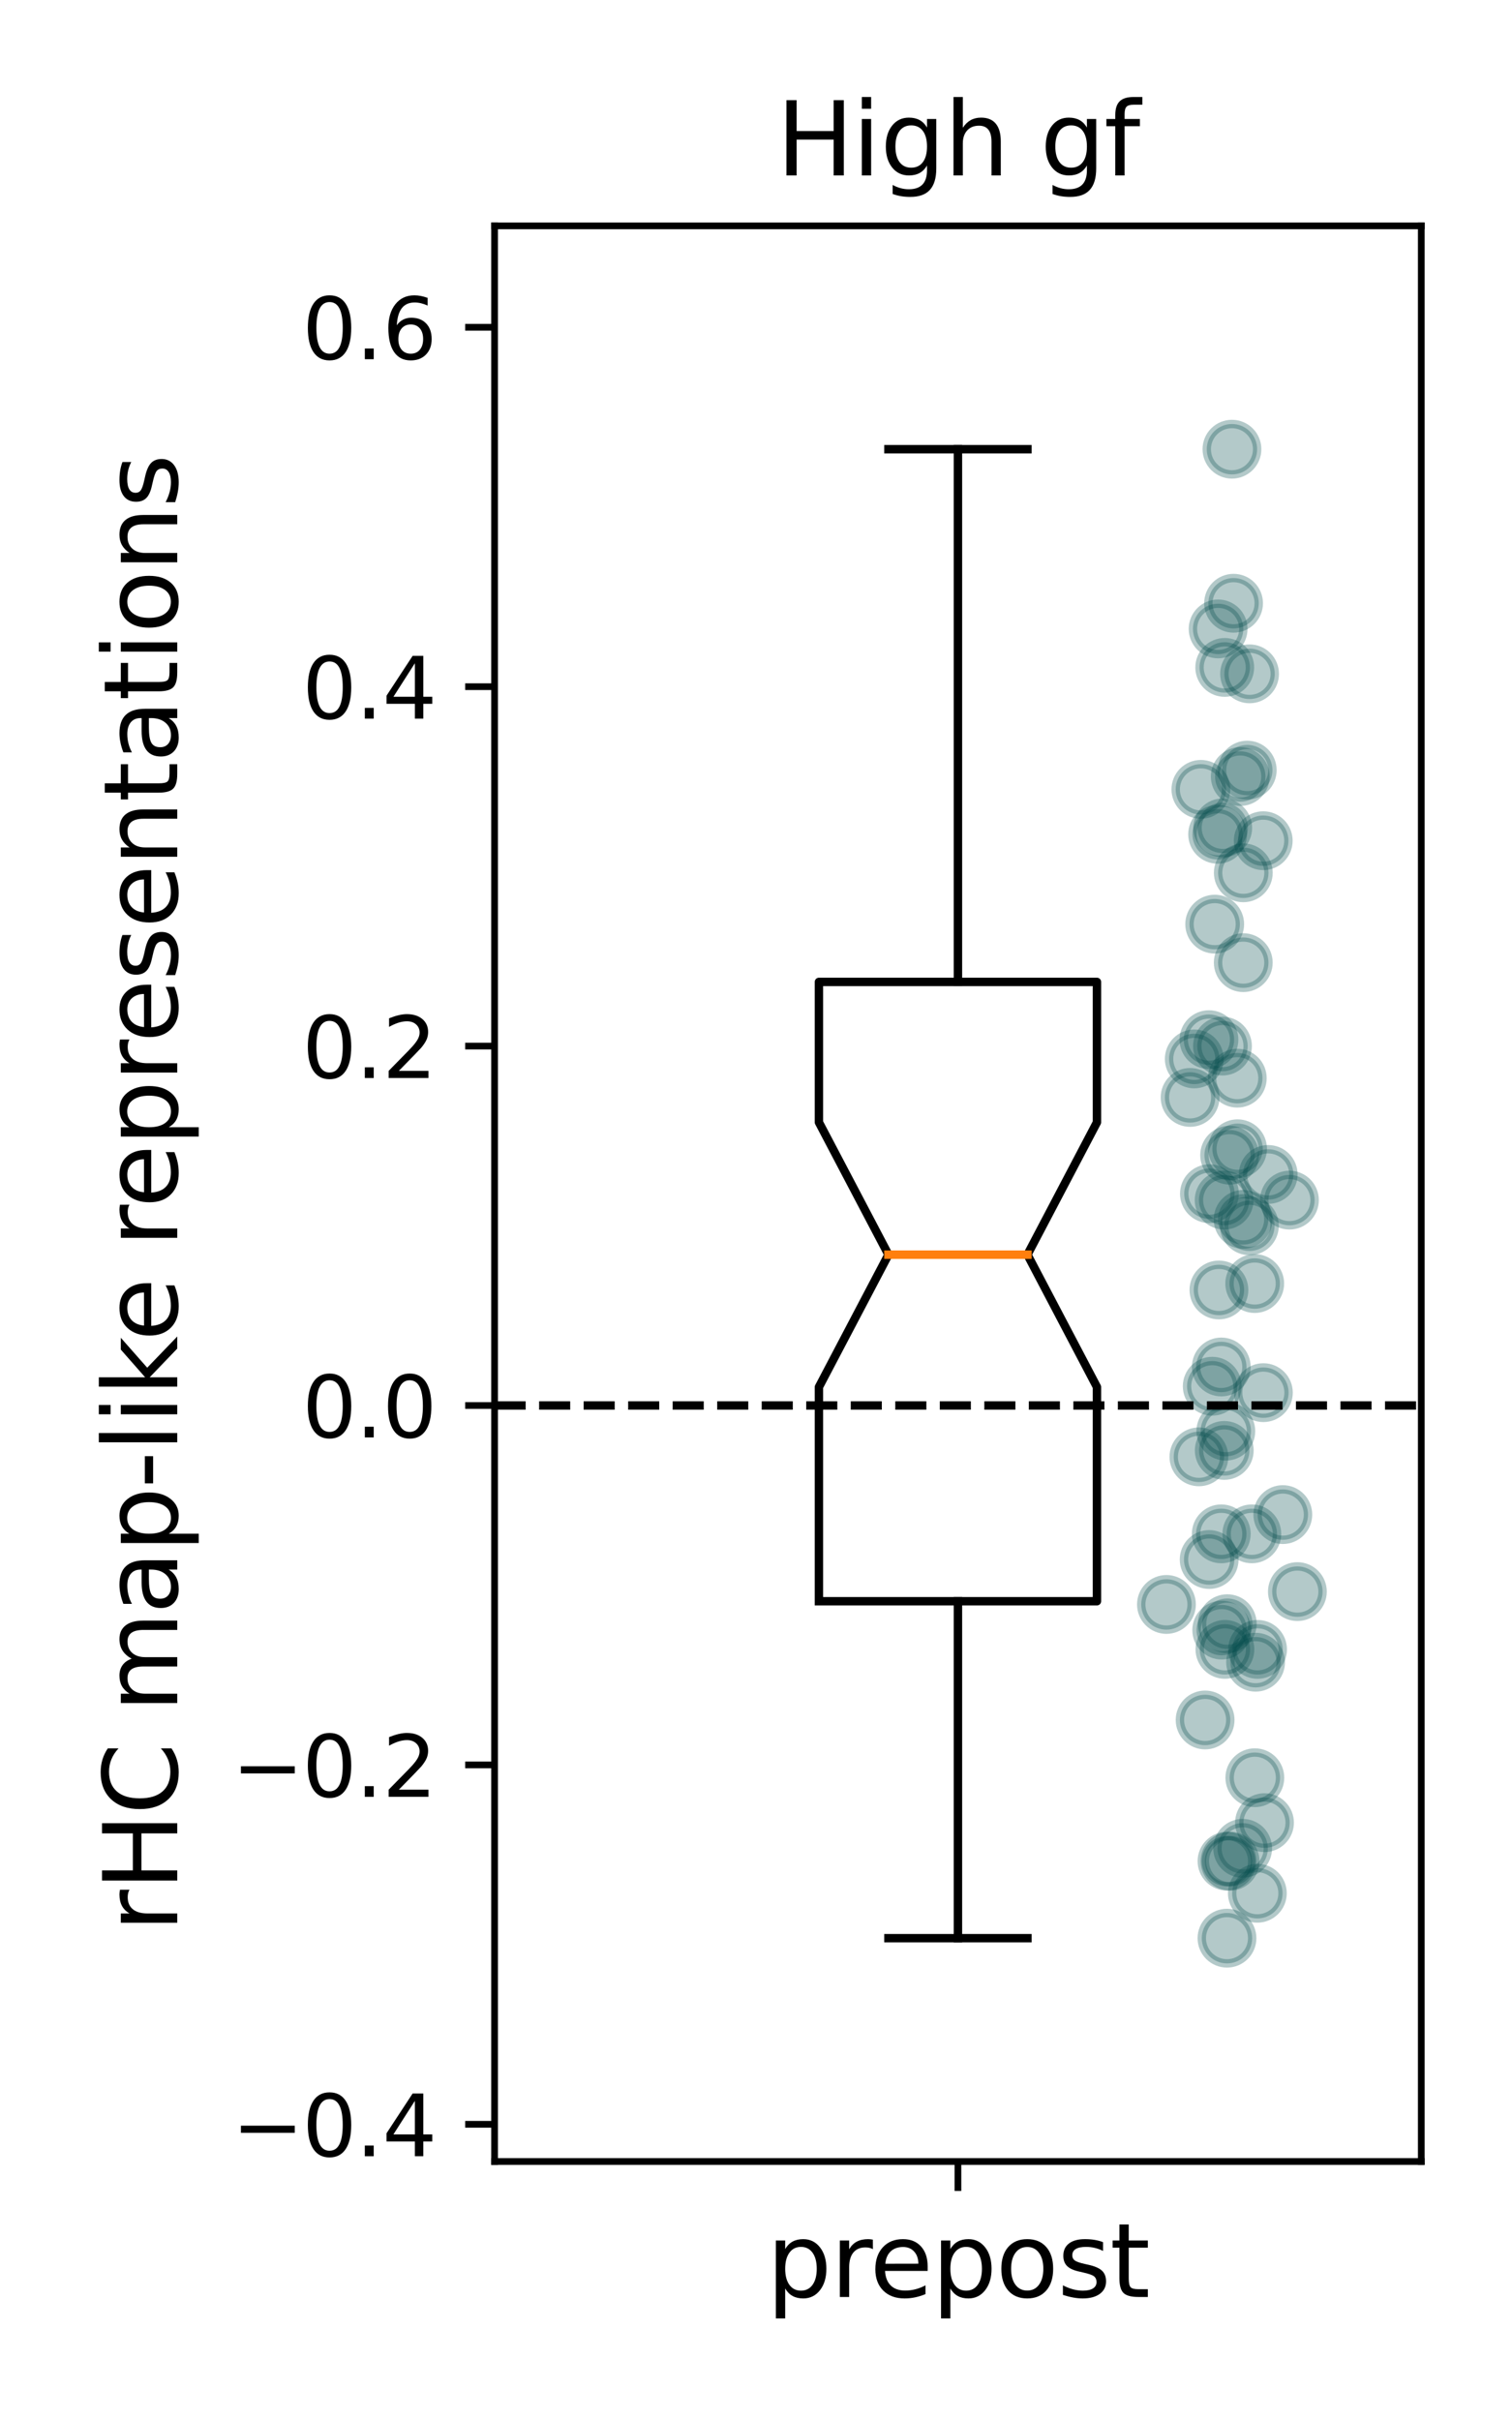 <?xml version="1.0" encoding="utf-8" standalone="no"?>
<!DOCTYPE svg PUBLIC "-//W3C//DTD SVG 1.1//EN"
  "http://www.w3.org/Graphics/SVG/1.1/DTD/svg11.dtd">
<svg xmlns:xlink="http://www.w3.org/1999/xlink" width="180pt" height="288pt" viewBox="0 0 180 288" xmlns="http://www.w3.org/2000/svg" version="1.1">
 <defs>
  <style type="text/css">*{stroke-linejoin: round; stroke-linecap: butt}</style>
 </defs>
 <g id="figure_1">
  <g id="patch_1">
   <path d="M 0 288 
L 180 288 
L 180 0 
L 0 0 
z
" style="fill: #ffffff"/>
  </g>
  <g id="axes_1">
   <g id="patch_2">
    <path d="M 58.88 257.24 
L 169.2 257.24 
L 169.2 26.88 
L 58.88 26.88 
z
" style="fill: #ffffff"/>
   </g>
   <g id="PathCollection_1">
    <defs>
     <path id="mfd5c851125" d="M 0 3 
C 0.796 3 1.559 2.684 2.121 2.121 
C 2.684 1.559 3 0.796 3 0 
C 3 -0.796 2.684 -1.559 2.121 -2.121 
C 1.559 -2.684 0.796 -3 0 -3 
C -0.796 -3 -1.559 -2.684 -2.121 -2.121 
C -2.684 -1.559 -3 -0.796 -3 0 
C -3 0.796 -2.684 1.559 -2.121 2.121 
C -1.559 2.684 -0.796 3 0 3 
z
" style="stroke: #004c4c; stroke-opacity: 0.3"/>
    </defs>
    <g clip-path="url(#pe354e8daf7)">
     <use xlink:href="#mfd5c851125" x="152.717" y="180.25" style="fill: #004c4c; fill-opacity: 0.3; stroke: #004c4c; stroke-opacity: 0.3"/>
     <use xlink:href="#mfd5c851125" x="145.389" y="182.541" style="fill: #004c4c; fill-opacity: 0.3; stroke: #004c4c; stroke-opacity: 0.3"/>
     <use xlink:href="#mfd5c851125" x="147.65" y="92.413" style="fill: #004c4c; fill-opacity: 0.3; stroke: #004c4c; stroke-opacity: 0.3"/>
     <use xlink:href="#mfd5c851125" x="144.314" y="164.974" style="fill: #004c4c; fill-opacity: 0.3; stroke: #004c4c; stroke-opacity: 0.3"/>
     <use xlink:href="#mfd5c851125" x="145.563" y="98.524" style="fill: #004c4c; fill-opacity: 0.3; stroke: #004c4c; stroke-opacity: 0.3"/>
     <use xlink:href="#mfd5c851125" x="145.931" y="170.32" style="fill: #004c4c; fill-opacity: 0.3; stroke: #004c4c; stroke-opacity: 0.3"/>
     <use xlink:href="#mfd5c851125" x="146.073" y="221.494" style="fill: #004c4c; fill-opacity: 0.3; stroke: #004c4c; stroke-opacity: 0.3"/>
     <use xlink:href="#mfd5c851125" x="141.678" y="130.603" style="fill: #004c4c; fill-opacity: 0.3; stroke: #004c4c; stroke-opacity: 0.3"/>
     <use xlink:href="#mfd5c851125" x="142.963" y="93.941" style="fill: #004c4c; fill-opacity: 0.3; stroke: #004c4c; stroke-opacity: 0.3"/>
     <use xlink:href="#mfd5c851125" x="147.295" y="128.312" style="fill: #004c4c; fill-opacity: 0.3; stroke: #004c4c; stroke-opacity: 0.3"/>
     <use xlink:href="#mfd5c851125" x="148.738" y="145.879" style="fill: #004c4c; fill-opacity: 0.3; stroke: #004c4c; stroke-opacity: 0.3"/>
     <use xlink:href="#mfd5c851125" x="142.728" y="173.376" style="fill: #004c4c; fill-opacity: 0.3; stroke: #004c4c; stroke-opacity: 0.3"/>
     <use xlink:href="#mfd5c851125" x="148.013" y="103.87" style="fill: #004c4c; fill-opacity: 0.3; stroke: #004c4c; stroke-opacity: 0.3"/>
     <use xlink:href="#mfd5c851125" x="148.008" y="114.563" style="fill: #004c4c; fill-opacity: 0.3; stroke: #004c4c; stroke-opacity: 0.3"/>
     <use xlink:href="#mfd5c851125" x="149.475" y="197.817" style="fill: #004c4c; fill-opacity: 0.3; stroke: #004c4c; stroke-opacity: 0.3"/>
     <use xlink:href="#mfd5c851125" x="149.709" y="196.289" style="fill: #004c4c; fill-opacity: 0.3; stroke: #004c4c; stroke-opacity: 0.3"/>
     <use xlink:href="#mfd5c851125" x="148.758" y="80.193" style="fill: #004c4c; fill-opacity: 0.3; stroke: #004c4c; stroke-opacity: 0.3"/>
     <use xlink:href="#mfd5c851125" x="147.992" y="145.115" style="fill: #004c4c; fill-opacity: 0.3; stroke: #004c4c; stroke-opacity: 0.3"/>
     <use xlink:href="#mfd5c851125" x="147.936" y="219.967" style="fill: #004c4c; fill-opacity: 0.3; stroke: #004c4c; stroke-opacity: 0.3"/>
     <use xlink:href="#mfd5c851125" x="145.392" y="162.682" style="fill: #004c4c; fill-opacity: 0.3; stroke: #004c4c; stroke-opacity: 0.3"/>
     <use xlink:href="#mfd5c851125" x="148.482" y="91.65" style="fill: #004c4c; fill-opacity: 0.3; stroke: #004c4c; stroke-opacity: 0.3"/>
     <use xlink:href="#mfd5c851125" x="143.98" y="142.06" style="fill: #004c4c; fill-opacity: 0.3; stroke: #004c4c; stroke-opacity: 0.3"/>
     <use xlink:href="#mfd5c851125" x="145.014" y="74.846" style="fill: #004c4c; fill-opacity: 0.3; stroke: #004c4c; stroke-opacity: 0.3"/>
     <use xlink:href="#mfd5c851125" x="145.534" y="124.493" style="fill: #004c4c; fill-opacity: 0.3; stroke: #004c4c; stroke-opacity: 0.3"/>
     <use xlink:href="#mfd5c851125" x="150.536" y="216.912" style="fill: #004c4c; fill-opacity: 0.3; stroke: #004c4c; stroke-opacity: 0.3"/>
     <use xlink:href="#mfd5c851125" x="146.661" y="53.46" style="fill: #004c4c; fill-opacity: 0.3; stroke: #004c4c; stroke-opacity: 0.3"/>
     <use xlink:href="#mfd5c851125" x="143.466" y="204.691" style="fill: #004c4c; fill-opacity: 0.3; stroke: #004c4c; stroke-opacity: 0.3"/>
     <use xlink:href="#mfd5c851125" x="150.386" y="100.051" style="fill: #004c4c; fill-opacity: 0.3; stroke: #004c4c; stroke-opacity: 0.3"/>
     <use xlink:href="#mfd5c851125" x="150.976" y="139.769" style="fill: #004c4c; fill-opacity: 0.3; stroke: #004c4c; stroke-opacity: 0.3"/>
     <use xlink:href="#mfd5c851125" x="145.825" y="196.289" style="fill: #004c4c; fill-opacity: 0.3; stroke: #004c4c; stroke-opacity: 0.3"/>
     <use xlink:href="#mfd5c851125" x="149.685" y="225.313" style="fill: #004c4c; fill-opacity: 0.3; stroke: #004c4c; stroke-opacity: 0.3"/>
     <use xlink:href="#mfd5c851125" x="146.103" y="193.234" style="fill: #004c4c; fill-opacity: 0.3; stroke: #004c4c; stroke-opacity: 0.3"/>
     <use xlink:href="#mfd5c851125" x="154.451" y="189.415" style="fill: #004c4c; fill-opacity: 0.3; stroke: #004c4c; stroke-opacity: 0.3"/>
     <use xlink:href="#mfd5c851125" x="145.744" y="172.612" style="fill: #004c4c; fill-opacity: 0.3; stroke: #004c4c; stroke-opacity: 0.3"/>
     <use xlink:href="#mfd5c851125" x="143.949" y="185.596" style="fill: #004c4c; fill-opacity: 0.3; stroke: #004c4c; stroke-opacity: 0.3"/>
     <use xlink:href="#mfd5c851125" x="146.853" y="71.791" style="fill: #004c4c; fill-opacity: 0.3; stroke: #004c4c; stroke-opacity: 0.3"/>
     <use xlink:href="#mfd5c851125" x="153.503" y="142.824" style="fill: #004c4c; fill-opacity: 0.3; stroke: #004c4c; stroke-opacity: 0.3"/>
     <use xlink:href="#mfd5c851125" x="150.403" y="165.738" style="fill: #004c4c; fill-opacity: 0.3; stroke: #004c4c; stroke-opacity: 0.3"/>
     <use xlink:href="#mfd5c851125" x="144.955" y="99.288" style="fill: #004c4c; fill-opacity: 0.3; stroke: #004c4c; stroke-opacity: 0.3"/>
     <use xlink:href="#mfd5c851125" x="145.731" y="142.824" style="fill: #004c4c; fill-opacity: 0.3; stroke: #004c4c; stroke-opacity: 0.3"/>
     <use xlink:href="#mfd5c851125" x="145.11" y="153.517" style="fill: #004c4c; fill-opacity: 0.3; stroke: #004c4c; stroke-opacity: 0.3"/>
     <use xlink:href="#mfd5c851125" x="144.606" y="109.981" style="fill: #004c4c; fill-opacity: 0.3; stroke: #004c4c; stroke-opacity: 0.3"/>
     <use xlink:href="#mfd5c851125" x="149.027" y="182.541" style="fill: #004c4c; fill-opacity: 0.3; stroke: #004c4c; stroke-opacity: 0.3"/>
     <use xlink:href="#mfd5c851125" x="142.175" y="126.02" style="fill: #004c4c; fill-opacity: 0.3; stroke: #004c4c; stroke-opacity: 0.3"/>
     <use xlink:href="#mfd5c851125" x="146.069" y="230.66" style="fill: #004c4c; fill-opacity: 0.3; stroke: #004c4c; stroke-opacity: 0.3"/>
     <use xlink:href="#mfd5c851125" x="138.862" y="190.943" style="fill: #004c4c; fill-opacity: 0.3; stroke: #004c4c; stroke-opacity: 0.3"/>
     <use xlink:href="#mfd5c851125" x="149.386" y="211.565" style="fill: #004c4c; fill-opacity: 0.3; stroke: #004c4c; stroke-opacity: 0.3"/>
     <use xlink:href="#mfd5c851125" x="146.434" y="221.494" style="fill: #004c4c; fill-opacity: 0.3; stroke: #004c4c; stroke-opacity: 0.3"/>
     <use xlink:href="#mfd5c851125" x="145.444" y="193.998" style="fill: #004c4c; fill-opacity: 0.3; stroke: #004c4c; stroke-opacity: 0.3"/>
     <use xlink:href="#mfd5c851125" x="145.802" y="79.429" style="fill: #004c4c; fill-opacity: 0.3; stroke: #004c4c; stroke-opacity: 0.3"/>
     <use xlink:href="#mfd5c851125" x="149.371" y="152.753" style="fill: #004c4c; fill-opacity: 0.3; stroke: #004c4c; stroke-opacity: 0.3"/>
     <use xlink:href="#mfd5c851125" x="147.329" y="136.713" style="fill: #004c4c; fill-opacity: 0.3; stroke: #004c4c; stroke-opacity: 0.3"/>
     <use xlink:href="#mfd5c851125" x="143.922" y="123.729" style="fill: #004c4c; fill-opacity: 0.3; stroke: #004c4c; stroke-opacity: 0.3"/>
     <use xlink:href="#mfd5c851125" x="146.384" y="137.477" style="fill: #004c4c; fill-opacity: 0.3; stroke: #004c4c; stroke-opacity: 0.3"/>
    </g>
   </g>
   <g id="matplotlib.axis_1">
    <g id="xtick_1">
     <g id="line2d_1">
      <defs>
       <path id="m2796d8cdb1" d="M 0 0 
L 0 3.5 
" style="stroke: #000000; stroke-width: 0.8"/>
      </defs>
      <g>
       <use xlink:href="#m2796d8cdb1" x="114.04" y="257.24" style="stroke: #000000; stroke-width: 0.8"/>
      </g>
     </g>
     <g id="text_1">
      <!-- prepost -->
      <g transform="translate(91.249 273.358) scale(0.12 -0.12)">
       <defs>
        <path id="DejaVuSans-70" d="M 1159 525 
L 1159 -1331 
L 581 -1331 
L 581 3500 
L 1159 3500 
L 1159 2969 
Q 1341 3281 1617 3432 
Q 1894 3584 2278 3584 
Q 2916 3584 3314 3078 
Q 3713 2572 3713 1747 
Q 3713 922 3314 415 
Q 2916 -91 2278 -91 
Q 1894 -91 1617 61 
Q 1341 213 1159 525 
z
M 3116 1747 
Q 3116 2381 2855 2742 
Q 2594 3103 2138 3103 
Q 1681 3103 1420 2742 
Q 1159 2381 1159 1747 
Q 1159 1113 1420 752 
Q 1681 391 2138 391 
Q 2594 391 2855 752 
Q 3116 1113 3116 1747 
z
" transform="scale(0.016)"/>
        <path id="DejaVuSans-72" d="M 2631 2963 
Q 2534 3019 2420 3045 
Q 2306 3072 2169 3072 
Q 1681 3072 1420 2755 
Q 1159 2438 1159 1844 
L 1159 0 
L 581 0 
L 581 3500 
L 1159 3500 
L 1159 2956 
Q 1341 3275 1631 3429 
Q 1922 3584 2338 3584 
Q 2397 3584 2469 3576 
Q 2541 3569 2628 3553 
L 2631 2963 
z
" transform="scale(0.016)"/>
        <path id="DejaVuSans-65" d="M 3597 1894 
L 3597 1613 
L 953 1613 
Q 991 1019 1311 708 
Q 1631 397 2203 397 
Q 2534 397 2845 478 
Q 3156 559 3463 722 
L 3463 178 
Q 3153 47 2828 -22 
Q 2503 -91 2169 -91 
Q 1331 -91 842 396 
Q 353 884 353 1716 
Q 353 2575 817 3079 
Q 1281 3584 2069 3584 
Q 2775 3584 3186 3129 
Q 3597 2675 3597 1894 
z
M 3022 2063 
Q 3016 2534 2758 2815 
Q 2500 3097 2075 3097 
Q 1594 3097 1305 2825 
Q 1016 2553 972 2059 
L 3022 2063 
z
" transform="scale(0.016)"/>
        <path id="DejaVuSans-6f" d="M 1959 3097 
Q 1497 3097 1228 2736 
Q 959 2375 959 1747 
Q 959 1119 1226 758 
Q 1494 397 1959 397 
Q 2419 397 2687 759 
Q 2956 1122 2956 1747 
Q 2956 2369 2687 2733 
Q 2419 3097 1959 3097 
z
M 1959 3584 
Q 2709 3584 3137 3096 
Q 3566 2609 3566 1747 
Q 3566 888 3137 398 
Q 2709 -91 1959 -91 
Q 1206 -91 779 398 
Q 353 888 353 1747 
Q 353 2609 779 3096 
Q 1206 3584 1959 3584 
z
" transform="scale(0.016)"/>
        <path id="DejaVuSans-73" d="M 2834 3397 
L 2834 2853 
Q 2591 2978 2328 3040 
Q 2066 3103 1784 3103 
Q 1356 3103 1142 2972 
Q 928 2841 928 2578 
Q 928 2378 1081 2264 
Q 1234 2150 1697 2047 
L 1894 2003 
Q 2506 1872 2764 1633 
Q 3022 1394 3022 966 
Q 3022 478 2636 193 
Q 2250 -91 1575 -91 
Q 1294 -91 989 -36 
Q 684 19 347 128 
L 347 722 
Q 666 556 975 473 
Q 1284 391 1588 391 
Q 1994 391 2212 530 
Q 2431 669 2431 922 
Q 2431 1156 2273 1281 
Q 2116 1406 1581 1522 
L 1381 1569 
Q 847 1681 609 1914 
Q 372 2147 372 2553 
Q 372 3047 722 3315 
Q 1072 3584 1716 3584 
Q 2034 3584 2315 3537 
Q 2597 3491 2834 3397 
z
" transform="scale(0.016)"/>
        <path id="DejaVuSans-74" d="M 1172 4494 
L 1172 3500 
L 2356 3500 
L 2356 3053 
L 1172 3053 
L 1172 1153 
Q 1172 725 1289 603 
Q 1406 481 1766 481 
L 2356 481 
L 2356 0 
L 1766 0 
Q 1100 0 847 248 
Q 594 497 594 1153 
L 594 3053 
L 172 3053 
L 172 3500 
L 594 3500 
L 594 4494 
L 1172 4494 
z
" transform="scale(0.016)"/>
       </defs>
       <use xlink:href="#DejaVuSans-70"/>
       <use xlink:href="#DejaVuSans-72" x="63.477"/>
       <use xlink:href="#DejaVuSans-65" x="102.34"/>
       <use xlink:href="#DejaVuSans-70" x="163.863"/>
       <use xlink:href="#DejaVuSans-6f" x="227.34"/>
       <use xlink:href="#DejaVuSans-73" x="288.521"/>
       <use xlink:href="#DejaVuSans-74" x="340.621"/>
      </g>
     </g>
    </g>
   </g>
   <g id="matplotlib.axis_2">
    <g id="ytick_1">
     <g id="line2d_2">
      <defs>
       <path id="m86cc515364" d="M 0 0 
L -3.5 0 
" style="stroke: #000000; stroke-width: 0.8"/>
      </defs>
      <g>
       <use xlink:href="#m86cc515364" x="58.88" y="252.81" style="stroke: #000000; stroke-width: 0.8"/>
      </g>
     </g>
     <g id="text_2">
      <!-- −0.4 -->
      <g transform="translate(27.597 256.609) scale(0.1 -0.1)">
       <defs>
        <path id="DejaVuSans-2212" d="M 678 2272 
L 4684 2272 
L 4684 1741 
L 678 1741 
L 678 2272 
z
" transform="scale(0.016)"/>
        <path id="DejaVuSans-30" d="M 2034 4250 
Q 1547 4250 1301 3770 
Q 1056 3291 1056 2328 
Q 1056 1369 1301 889 
Q 1547 409 2034 409 
Q 2525 409 2770 889 
Q 3016 1369 3016 2328 
Q 3016 3291 2770 3770 
Q 2525 4250 2034 4250 
z
M 2034 4750 
Q 2819 4750 3233 4129 
Q 3647 3509 3647 2328 
Q 3647 1150 3233 529 
Q 2819 -91 2034 -91 
Q 1250 -91 836 529 
Q 422 1150 422 2328 
Q 422 3509 836 4129 
Q 1250 4750 2034 4750 
z
" transform="scale(0.016)"/>
        <path id="DejaVuSans-2e" d="M 684 794 
L 1344 794 
L 1344 0 
L 684 0 
L 684 794 
z
" transform="scale(0.016)"/>
        <path id="DejaVuSans-34" d="M 2419 4116 
L 825 1625 
L 2419 1625 
L 2419 4116 
z
M 2253 4666 
L 3047 4666 
L 3047 1625 
L 3713 1625 
L 3713 1100 
L 3047 1100 
L 3047 0 
L 2419 0 
L 2419 1100 
L 313 1100 
L 313 1709 
L 2253 4666 
z
" transform="scale(0.016)"/>
       </defs>
       <use xlink:href="#DejaVuSans-2212"/>
       <use xlink:href="#DejaVuSans-30" x="83.789"/>
       <use xlink:href="#DejaVuSans-2e" x="147.412"/>
       <use xlink:href="#DejaVuSans-34" x="179.199"/>
      </g>
     </g>
    </g>
    <g id="ytick_2">
     <g id="line2d_3">
      <g>
       <use xlink:href="#m86cc515364" x="58.88" y="210.038" style="stroke: #000000; stroke-width: 0.8"/>
      </g>
     </g>
     <g id="text_3">
      <!-- −0.2 -->
      <g transform="translate(27.597 213.837) scale(0.1 -0.1)">
       <defs>
        <path id="DejaVuSans-32" d="M 1228 531 
L 3431 531 
L 3431 0 
L 469 0 
L 469 531 
Q 828 903 1448 1529 
Q 2069 2156 2228 2338 
Q 2531 2678 2651 2914 
Q 2772 3150 2772 3378 
Q 2772 3750 2511 3984 
Q 2250 4219 1831 4219 
Q 1534 4219 1204 4116 
Q 875 4013 500 3803 
L 500 4441 
Q 881 4594 1212 4672 
Q 1544 4750 1819 4750 
Q 2544 4750 2975 4387 
Q 3406 4025 3406 3419 
Q 3406 3131 3298 2873 
Q 3191 2616 2906 2266 
Q 2828 2175 2409 1742 
Q 1991 1309 1228 531 
z
" transform="scale(0.016)"/>
       </defs>
       <use xlink:href="#DejaVuSans-2212"/>
       <use xlink:href="#DejaVuSans-30" x="83.789"/>
       <use xlink:href="#DejaVuSans-2e" x="147.412"/>
       <use xlink:href="#DejaVuSans-32" x="179.199"/>
      </g>
     </g>
    </g>
    <g id="ytick_3">
     <g id="line2d_4">
      <g>
       <use xlink:href="#m86cc515364" x="58.88" y="167.265" style="stroke: #000000; stroke-width: 0.8"/>
      </g>
     </g>
     <g id="text_4">
      <!-- 0.0 -->
      <g transform="translate(35.977 171.064) scale(0.1 -0.1)">
       <use xlink:href="#DejaVuSans-30"/>
       <use xlink:href="#DejaVuSans-2e" x="63.623"/>
       <use xlink:href="#DejaVuSans-30" x="95.41"/>
      </g>
     </g>
    </g>
    <g id="ytick_4">
     <g id="line2d_5">
      <g>
       <use xlink:href="#m86cc515364" x="58.88" y="124.493" style="stroke: #000000; stroke-width: 0.8"/>
      </g>
     </g>
     <g id="text_5">
      <!-- 0.2 -->
      <g transform="translate(35.977 128.292) scale(0.1 -0.1)">
       <use xlink:href="#DejaVuSans-30"/>
       <use xlink:href="#DejaVuSans-2e" x="63.623"/>
       <use xlink:href="#DejaVuSans-32" x="95.41"/>
      </g>
     </g>
    </g>
    <g id="ytick_5">
     <g id="line2d_6">
      <g>
       <use xlink:href="#m86cc515364" x="58.88" y="81.72" style="stroke: #000000; stroke-width: 0.8"/>
      </g>
     </g>
     <g id="text_6">
      <!-- 0.4 -->
      <g transform="translate(35.977 85.52) scale(0.1 -0.1)">
       <use xlink:href="#DejaVuSans-30"/>
       <use xlink:href="#DejaVuSans-2e" x="63.623"/>
       <use xlink:href="#DejaVuSans-34" x="95.41"/>
      </g>
     </g>
    </g>
    <g id="ytick_6">
     <g id="line2d_7">
      <g>
       <use xlink:href="#m86cc515364" x="58.88" y="38.948" style="stroke: #000000; stroke-width: 0.8"/>
      </g>
     </g>
     <g id="text_7">
      <!-- 0.6 -->
      <g transform="translate(35.977 42.747) scale(0.1 -0.1)">
       <defs>
        <path id="DejaVuSans-36" d="M 2113 2584 
Q 1688 2584 1439 2293 
Q 1191 2003 1191 1497 
Q 1191 994 1439 701 
Q 1688 409 2113 409 
Q 2538 409 2786 701 
Q 3034 994 3034 1497 
Q 3034 2003 2786 2293 
Q 2538 2584 2113 2584 
z
M 3366 4563 
L 3366 3988 
Q 3128 4100 2886 4159 
Q 2644 4219 2406 4219 
Q 1781 4219 1451 3797 
Q 1122 3375 1075 2522 
Q 1259 2794 1537 2939 
Q 1816 3084 2150 3084 
Q 2853 3084 3261 2657 
Q 3669 2231 3669 1497 
Q 3669 778 3244 343 
Q 2819 -91 2113 -91 
Q 1303 -91 875 529 
Q 447 1150 447 2328 
Q 447 3434 972 4092 
Q 1497 4750 2381 4750 
Q 2619 4750 2861 4703 
Q 3103 4656 3366 4563 
z
" transform="scale(0.016)"/>
       </defs>
       <use xlink:href="#DejaVuSans-30"/>
       <use xlink:href="#DejaVuSans-2e" x="63.623"/>
       <use xlink:href="#DejaVuSans-36" x="95.41"/>
      </g>
     </g>
    </g>
    <g id="text_8">
     <!-- rHC map-like representations -->
     <g transform="translate(21.102 229.943) rotate(-90) scale(0.12 -0.12)">
      <defs>
       <path id="DejaVuSans-48" d="M 628 4666 
L 1259 4666 
L 1259 2753 
L 3553 2753 
L 3553 4666 
L 4184 4666 
L 4184 0 
L 3553 0 
L 3553 2222 
L 1259 2222 
L 1259 0 
L 628 0 
L 628 4666 
z
" transform="scale(0.016)"/>
       <path id="DejaVuSans-43" d="M 4122 4306 
L 4122 3641 
Q 3803 3938 3442 4084 
Q 3081 4231 2675 4231 
Q 1875 4231 1450 3742 
Q 1025 3253 1025 2328 
Q 1025 1406 1450 917 
Q 1875 428 2675 428 
Q 3081 428 3442 575 
Q 3803 722 4122 1019 
L 4122 359 
Q 3791 134 3420 21 
Q 3050 -91 2638 -91 
Q 1578 -91 968 557 
Q 359 1206 359 2328 
Q 359 3453 968 4101 
Q 1578 4750 2638 4750 
Q 3056 4750 3426 4639 
Q 3797 4528 4122 4306 
z
" transform="scale(0.016)"/>
       <path id="DejaVuSans-20" transform="scale(0.016)"/>
       <path id="DejaVuSans-6d" d="M 3328 2828 
Q 3544 3216 3844 3400 
Q 4144 3584 4550 3584 
Q 5097 3584 5394 3201 
Q 5691 2819 5691 2113 
L 5691 0 
L 5113 0 
L 5113 2094 
Q 5113 2597 4934 2840 
Q 4756 3084 4391 3084 
Q 3944 3084 3684 2787 
Q 3425 2491 3425 1978 
L 3425 0 
L 2847 0 
L 2847 2094 
Q 2847 2600 2669 2842 
Q 2491 3084 2119 3084 
Q 1678 3084 1418 2786 
Q 1159 2488 1159 1978 
L 1159 0 
L 581 0 
L 581 3500 
L 1159 3500 
L 1159 2956 
Q 1356 3278 1631 3431 
Q 1906 3584 2284 3584 
Q 2666 3584 2933 3390 
Q 3200 3197 3328 2828 
z
" transform="scale(0.016)"/>
       <path id="DejaVuSans-61" d="M 2194 1759 
Q 1497 1759 1228 1600 
Q 959 1441 959 1056 
Q 959 750 1161 570 
Q 1363 391 1709 391 
Q 2188 391 2477 730 
Q 2766 1069 2766 1631 
L 2766 1759 
L 2194 1759 
z
M 3341 1997 
L 3341 0 
L 2766 0 
L 2766 531 
Q 2569 213 2275 61 
Q 1981 -91 1556 -91 
Q 1019 -91 701 211 
Q 384 513 384 1019 
Q 384 1609 779 1909 
Q 1175 2209 1959 2209 
L 2766 2209 
L 2766 2266 
Q 2766 2663 2505 2880 
Q 2244 3097 1772 3097 
Q 1472 3097 1187 3025 
Q 903 2953 641 2809 
L 641 3341 
Q 956 3463 1253 3523 
Q 1550 3584 1831 3584 
Q 2591 3584 2966 3190 
Q 3341 2797 3341 1997 
z
" transform="scale(0.016)"/>
       <path id="DejaVuSans-2d" d="M 313 2009 
L 1997 2009 
L 1997 1497 
L 313 1497 
L 313 2009 
z
" transform="scale(0.016)"/>
       <path id="DejaVuSans-6c" d="M 603 4863 
L 1178 4863 
L 1178 0 
L 603 0 
L 603 4863 
z
" transform="scale(0.016)"/>
       <path id="DejaVuSans-69" d="M 603 3500 
L 1178 3500 
L 1178 0 
L 603 0 
L 603 3500 
z
M 603 4863 
L 1178 4863 
L 1178 4134 
L 603 4134 
L 603 4863 
z
" transform="scale(0.016)"/>
       <path id="DejaVuSans-6b" d="M 581 4863 
L 1159 4863 
L 1159 1991 
L 2875 3500 
L 3609 3500 
L 1753 1863 
L 3688 0 
L 2938 0 
L 1159 1709 
L 1159 0 
L 581 0 
L 581 4863 
z
" transform="scale(0.016)"/>
       <path id="DejaVuSans-6e" d="M 3513 2113 
L 3513 0 
L 2938 0 
L 2938 2094 
Q 2938 2591 2744 2837 
Q 2550 3084 2163 3084 
Q 1697 3084 1428 2787 
Q 1159 2491 1159 1978 
L 1159 0 
L 581 0 
L 581 3500 
L 1159 3500 
L 1159 2956 
Q 1366 3272 1645 3428 
Q 1925 3584 2291 3584 
Q 2894 3584 3203 3211 
Q 3513 2838 3513 2113 
z
" transform="scale(0.016)"/>
      </defs>
      <use xlink:href="#DejaVuSans-72"/>
      <use xlink:href="#DejaVuSans-48" x="41.113"/>
      <use xlink:href="#DejaVuSans-43" x="116.309"/>
      <use xlink:href="#DejaVuSans-20" x="186.133"/>
      <use xlink:href="#DejaVuSans-6d" x="217.92"/>
      <use xlink:href="#DejaVuSans-61" x="315.332"/>
      <use xlink:href="#DejaVuSans-70" x="376.611"/>
      <use xlink:href="#DejaVuSans-2d" x="440.088"/>
      <use xlink:href="#DejaVuSans-6c" x="476.172"/>
      <use xlink:href="#DejaVuSans-69" x="503.955"/>
      <use xlink:href="#DejaVuSans-6b" x="531.738"/>
      <use xlink:href="#DejaVuSans-65" x="586.023"/>
      <use xlink:href="#DejaVuSans-20" x="647.547"/>
      <use xlink:href="#DejaVuSans-72" x="679.334"/>
      <use xlink:href="#DejaVuSans-65" x="718.197"/>
      <use xlink:href="#DejaVuSans-70" x="779.721"/>
      <use xlink:href="#DejaVuSans-72" x="843.197"/>
      <use xlink:href="#DejaVuSans-65" x="882.061"/>
      <use xlink:href="#DejaVuSans-73" x="943.584"/>
      <use xlink:href="#DejaVuSans-65" x="995.684"/>
      <use xlink:href="#DejaVuSans-6e" x="1057.207"/>
      <use xlink:href="#DejaVuSans-74" x="1120.586"/>
      <use xlink:href="#DejaVuSans-61" x="1159.795"/>
      <use xlink:href="#DejaVuSans-74" x="1221.074"/>
      <use xlink:href="#DejaVuSans-69" x="1260.283"/>
      <use xlink:href="#DejaVuSans-6f" x="1288.066"/>
      <use xlink:href="#DejaVuSans-6e" x="1349.248"/>
      <use xlink:href="#DejaVuSans-73" x="1412.627"/>
     </g>
    </g>
   </g>
   <g id="line2d_8">
    <path d="M 97.492 190.561 
L 130.588 190.561 
L 130.588 165.063 
L 122.314 149.316 
L 130.588 133.569 
L 130.588 116.855 
L 97.492 116.855 
L 97.492 133.569 
L 105.766 149.316 
L 97.492 165.063 
L 97.492 190.561 
" clip-path="url(#pe354e8daf7)" style="fill: none; stroke: #000000; stroke-linecap: square"/>
   </g>
   <g id="line2d_9">
    <path d="M 114.04 190.561 
L 114.04 230.66 
" clip-path="url(#pe354e8daf7)" style="fill: none; stroke: #000000; stroke-linecap: square"/>
   </g>
   <g id="line2d_10">
    <path d="M 114.04 116.855 
L 114.04 53.46 
" clip-path="url(#pe354e8daf7)" style="fill: none; stroke: #000000; stroke-linecap: square"/>
   </g>
   <g id="line2d_11">
    <path d="M 105.766 230.66 
L 122.314 230.66 
" clip-path="url(#pe354e8daf7)" style="fill: none; stroke: #000000; stroke-linecap: square"/>
   </g>
   <g id="line2d_12">
    <path d="M 105.766 53.46 
L 122.314 53.46 
" clip-path="url(#pe354e8daf7)" style="fill: none; stroke: #000000; stroke-linecap: square"/>
   </g>
   <g id="line2d_13"/>
   <g id="line2d_14">
    <path d="M 58.88 167.265 
L 169.2 167.265 
" clip-path="url(#pe354e8daf7)" style="fill: none; stroke-dasharray: 3.7,1.6; stroke-dashoffset: 0; stroke: #000000"/>
   </g>
   <g id="line2d_15">
    <path d="M 105.766 149.316 
L 122.314 149.316 
" clip-path="url(#pe354e8daf7)" style="fill: none; stroke: #ff7f0e; stroke-linecap: square"/>
   </g>
   <g id="patch_3">
    <path d="M 58.88 257.24 
L 58.88 26.88 
" style="fill: none; stroke: #000000; stroke-width: 0.8; stroke-linejoin: miter; stroke-linecap: square"/>
   </g>
   <g id="patch_4">
    <path d="M 169.2 257.24 
L 169.2 26.88 
" style="fill: none; stroke: #000000; stroke-width: 0.8; stroke-linejoin: miter; stroke-linecap: square"/>
   </g>
   <g id="patch_5">
    <path d="M 58.88 257.24 
L 169.2 257.24 
" style="fill: none; stroke: #000000; stroke-width: 0.8; stroke-linejoin: miter; stroke-linecap: square"/>
   </g>
   <g id="patch_6">
    <path d="M 58.88 26.88 
L 169.2 26.88 
" style="fill: none; stroke: #000000; stroke-width: 0.8; stroke-linejoin: miter; stroke-linecap: square"/>
   </g>
   <g id="text_9">
    <!-- High gf -->
    <g transform="translate(92.421 20.88) scale(0.12 -0.12)">
     <defs>
      <path id="DejaVuSans-67" d="M 2906 1791 
Q 2906 2416 2648 2759 
Q 2391 3103 1925 3103 
Q 1463 3103 1205 2759 
Q 947 2416 947 1791 
Q 947 1169 1205 825 
Q 1463 481 1925 481 
Q 2391 481 2648 825 
Q 2906 1169 2906 1791 
z
M 3481 434 
Q 3481 -459 3084 -895 
Q 2688 -1331 1869 -1331 
Q 1566 -1331 1297 -1286 
Q 1028 -1241 775 -1147 
L 775 -588 
Q 1028 -725 1275 -790 
Q 1522 -856 1778 -856 
Q 2344 -856 2625 -561 
Q 2906 -266 2906 331 
L 2906 616 
Q 2728 306 2450 153 
Q 2172 0 1784 0 
Q 1141 0 747 490 
Q 353 981 353 1791 
Q 353 2603 747 3093 
Q 1141 3584 1784 3584 
Q 2172 3584 2450 3431 
Q 2728 3278 2906 2969 
L 2906 3500 
L 3481 3500 
L 3481 434 
z
" transform="scale(0.016)"/>
      <path id="DejaVuSans-68" d="M 3513 2113 
L 3513 0 
L 2938 0 
L 2938 2094 
Q 2938 2591 2744 2837 
Q 2550 3084 2163 3084 
Q 1697 3084 1428 2787 
Q 1159 2491 1159 1978 
L 1159 0 
L 581 0 
L 581 4863 
L 1159 4863 
L 1159 2956 
Q 1366 3272 1645 3428 
Q 1925 3584 2291 3584 
Q 2894 3584 3203 3211 
Q 3513 2838 3513 2113 
z
" transform="scale(0.016)"/>
      <path id="DejaVuSans-66" d="M 2375 4863 
L 2375 4384 
L 1825 4384 
Q 1516 4384 1395 4259 
Q 1275 4134 1275 3809 
L 1275 3500 
L 2222 3500 
L 2222 3053 
L 1275 3053 
L 1275 0 
L 697 0 
L 697 3053 
L 147 3053 
L 147 3500 
L 697 3500 
L 697 3744 
Q 697 4328 969 4595 
Q 1241 4863 1831 4863 
L 2375 4863 
z
" transform="scale(0.016)"/>
     </defs>
     <use xlink:href="#DejaVuSans-48"/>
     <use xlink:href="#DejaVuSans-69" x="75.195"/>
     <use xlink:href="#DejaVuSans-67" x="102.979"/>
     <use xlink:href="#DejaVuSans-68" x="166.455"/>
     <use xlink:href="#DejaVuSans-20" x="229.834"/>
     <use xlink:href="#DejaVuSans-67" x="261.621"/>
     <use xlink:href="#DejaVuSans-66" x="325.098"/>
    </g>
   </g>
  </g>
 </g>
 <defs>
  <clipPath id="pe354e8daf7">
   <rect x="58.88" y="26.88" width="110.32" height="230.36"/>
  </clipPath>
 </defs>
</svg>
